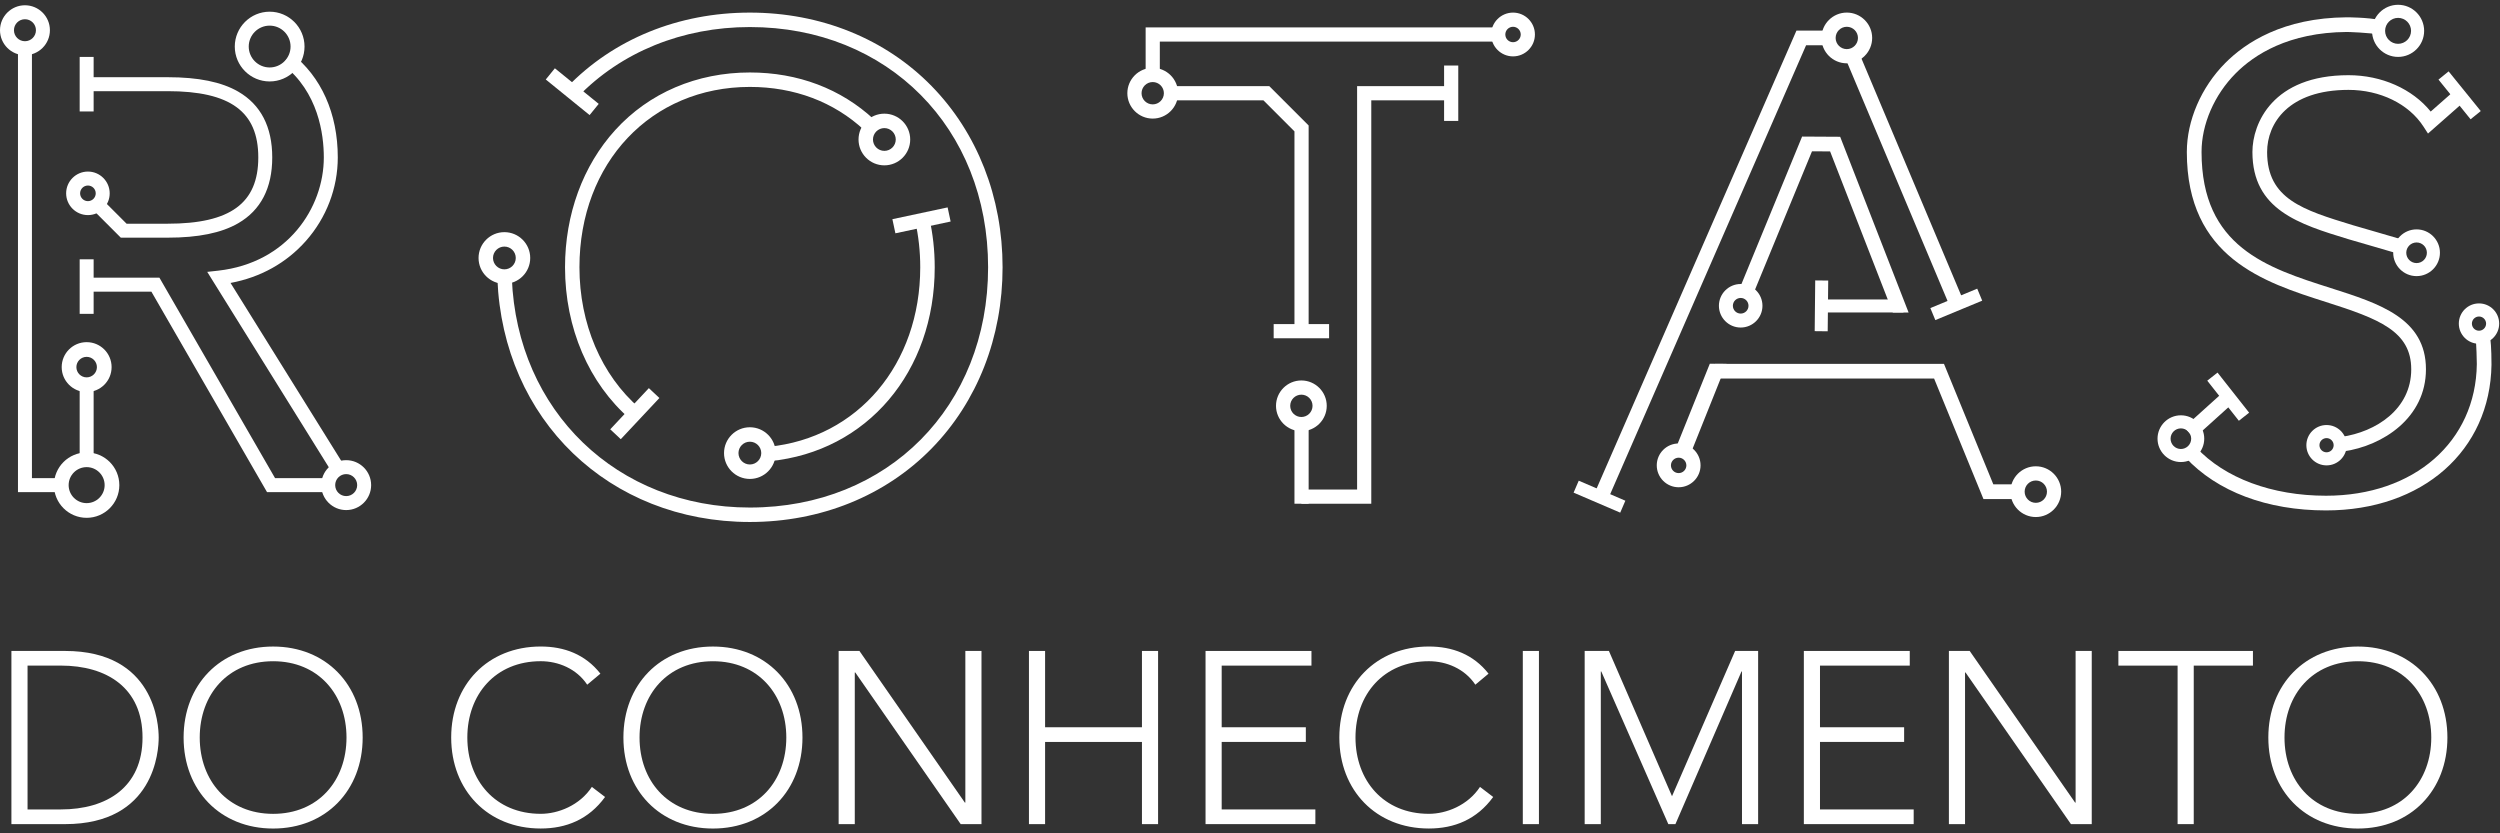 <svg width="195" height="65" viewBox="0 0 195 65" fill="none" xmlns="http://www.w3.org/2000/svg">
<rect x="0" y="0" width="195" height="65" fill="#333333" stroke="none"/>
<path d="M0.89 50.774H5.07C12.091 50.774 12.378 56.537 12.378 57.528C12.378 58.52 12.091 64.282 5.07 64.282H0.89V50.774ZM2.149 63.136H4.745C8.332 63.136 11.117 61.4 11.117 57.526C11.117 53.652 8.332 51.916 4.745 51.916H2.149V63.136Z" fill="white"/>
<path d="M21.304 50.43C25.424 50.43 28.288 53.406 28.288 57.528C28.288 61.65 25.426 64.626 21.304 64.626C17.182 64.626 14.321 61.65 14.321 57.528C14.322 53.406 17.184 50.43 21.304 50.43ZM21.304 63.48C24.834 63.48 27.027 60.886 27.027 57.528C27.027 54.17 24.832 51.576 21.304 51.576C17.774 51.576 15.579 54.17 15.579 57.528C15.581 60.886 17.774 63.48 21.304 63.48Z" fill="white"/>
<path d="M47.195 62.164C45.917 63.92 44.161 64.624 42.177 64.624C38.055 64.624 35.193 61.648 35.193 57.526C35.193 53.406 38.055 50.428 42.177 50.428C44.009 50.428 45.649 51.039 46.832 52.546L45.802 53.406C44.964 52.147 43.531 51.574 42.177 51.574C38.647 51.574 36.452 54.168 36.452 57.526C36.452 60.884 38.647 63.478 42.177 63.478C43.531 63.478 45.21 62.829 46.165 61.379L47.195 62.164Z" fill="white"/>
<path d="M55.609 50.43C59.729 50.43 62.593 53.406 62.593 57.528C62.593 61.65 59.731 64.626 55.609 64.626C51.487 64.626 48.626 61.65 48.626 57.528C48.626 53.406 51.487 50.43 55.609 50.43ZM55.609 63.48C59.139 63.48 61.332 60.886 61.332 57.528C61.332 54.17 59.137 51.576 55.609 51.576C52.081 51.576 49.884 54.17 49.884 57.528C49.884 60.886 52.079 63.48 55.609 63.48Z" fill="white"/>
<path d="M65.414 50.774H67.036L75.259 62.603H75.297V50.774H76.556V64.282H74.934L66.711 52.453H66.673V64.282H65.414V50.774Z" fill="white"/>
<path d="M80.258 50.774H81.517V56.726H89.072V50.774H90.33V64.282H89.072V57.872H81.517V64.282H80.258V50.774Z" fill="white"/>
<path d="M94.032 50.774H102.294V51.918H95.291V56.726H101.855V57.87H95.291V63.136H102.599V64.281H94.032V50.774Z" fill="white"/>
<path d="M116.469 62.164C115.191 63.92 113.436 64.624 111.451 64.624C107.331 64.624 104.468 61.648 104.468 57.526C104.468 53.406 107.329 50.428 111.451 50.428C113.283 50.428 114.924 51.039 116.106 52.546L115.077 53.406C114.236 52.147 112.805 51.574 111.451 51.574C107.921 51.574 105.728 54.168 105.728 57.526C105.728 60.884 107.923 63.478 111.451 63.478C112.805 63.478 114.485 62.829 115.44 61.379L116.469 62.164Z" fill="white"/>
<path d="M118.779 50.774H120.037V64.282H118.779V50.774Z" fill="white"/>
<path d="M123.606 50.774H125.495L130.417 62.107L135.34 50.774H137.134V64.282H135.875V52.376H135.837L130.683 64.282H130.129L124.901 52.376H124.863V64.282H123.604V50.774H123.606Z" fill="white"/>
<path d="M140.7 50.774H148.961V51.918H141.959V56.726H148.522V57.87H141.959V63.136H149.267V64.281H140.7V50.774Z" fill="white"/>
<path d="M152.014 50.774H153.636L161.859 62.603H161.897V50.774H163.156V64.282H161.534L153.311 52.453H153.273V64.282H152.014V50.774Z" fill="white"/>
<path d="M169.851 51.918H165.234V50.774H175.729V51.918H171.112V64.281H169.853V51.918H169.851Z" fill="white"/>
<path d="M183.914 50.43C188.036 50.43 190.898 53.406 190.898 57.528C190.898 61.65 188.036 64.626 183.914 64.626C179.794 64.626 176.93 61.65 176.93 57.528C176.93 53.406 179.792 50.43 183.914 50.43ZM183.914 63.48C187.444 63.48 189.639 60.886 189.639 57.528C189.639 54.17 187.444 51.576 183.914 51.576C180.384 51.576 178.191 54.17 178.191 57.528C178.189 60.886 180.384 63.48 183.914 63.48Z" fill="white"/>
<path d="M123.142 37.494L122.741 38.426L126.378 39.987L126.778 39.055L123.142 37.494Z" fill="white"/>
<path d="M154.223 22.515L150.567 24.03L150.956 24.968L154.612 23.452L154.223 22.515Z" fill="white"/>
<path d="M141.587 21.873L141.546 25.83L142.56 25.841L142.601 21.884L141.587 21.873Z" fill="white"/>
<path d="M141.815 23.361L148.329 23.359L148.467 23.697L148.469 24.371L141.817 24.375L141.815 23.361Z" fill="white"/>
<path d="M181.429 39.813C176.835 39.813 172.94 38.346 170.462 35.679L171.301 34.9C173.526 37.294 177.217 38.667 181.427 38.667C188.301 38.667 193.119 34.451 193.192 28.396C193.192 28.35 193.165 26.618 193.088 26.425H194.235C194.336 26.904 194.338 28.384 194.336 28.448C194.24 35.15 188.959 39.813 181.429 39.813ZM182.787 35.212L182.624 34.077C185.339 33.691 188.076 31.911 188.076 28.807C188.076 25.825 185.551 24.87 181.432 23.558C176.594 22.018 170.573 20.1 170.573 11.854C170.573 9.403 171.691 6.813 173.561 4.924C175.159 3.31 178.097 1.388 183.037 1.35C183.087 1.35 184.655 1.35 185.692 1.567V2.714C184.791 2.536 183.098 2.494 183.054 2.494C178.5 2.526 175.824 4.267 174.376 5.728C172.713 7.407 171.721 9.695 171.721 11.852C171.721 19.26 176.837 20.889 181.782 22.463C185.61 23.682 189.224 24.832 189.224 28.803C189.224 32.579 185.887 34.77 182.787 35.212ZM171.14 34.18L170.373 33.328L173.448 30.554L174.216 31.406L171.14 34.18ZM187.039 19.783C186.653 19.661 183.541 18.769 183.165 18.654C179.32 17.479 175.689 16.369 175.689 11.856C175.689 9.63 177.266 5.865 183.182 5.865C185.776 5.865 188.17 6.939 189.595 8.702L191.268 7.229L192.026 8.089L189.383 10.417L189.022 9.86C187.881 8.102 185.644 7.011 183.182 7.011C178.497 7.011 176.835 9.621 176.835 11.856C176.835 15.521 179.631 16.375 183.499 17.558C183.879 17.674 186.993 18.566 187.383 18.688L187.039 19.783Z" fill="white"/>
<path d="M181.471 36.3C180.603 36.3 179.897 35.596 179.897 34.726C179.897 33.857 180.602 33.152 181.471 33.152C182.34 33.152 183.045 33.857 183.045 34.726C183.045 35.596 182.34 36.3 181.471 36.3ZM181.471 34.172C181.165 34.172 180.917 34.421 180.917 34.726C180.917 35.032 181.165 35.28 181.471 35.28C181.776 35.28 182.025 35.032 182.025 34.726C182.025 34.421 181.776 34.172 181.471 34.172Z" fill="white"/>
<path d="M193.362 26.814C192.494 26.814 191.788 26.11 191.788 25.24C191.788 24.371 192.492 23.666 193.362 23.666C194.231 23.666 194.936 24.371 194.936 25.24C194.936 26.11 194.229 26.814 193.362 26.814ZM193.362 24.688C193.056 24.688 192.808 24.937 192.808 25.242C192.808 25.548 193.056 25.796 193.362 25.796C193.667 25.796 193.916 25.548 193.916 25.242C193.916 24.937 193.667 24.688 193.362 24.688Z" fill="white"/>
<path d="M188.492 21.537C187.488 21.537 186.67 20.719 186.67 19.714C186.67 18.709 187.488 17.892 188.492 17.892C189.497 17.892 190.315 18.709 190.315 19.714C190.315 20.719 189.499 21.537 188.492 21.537ZM188.492 18.912C188.049 18.912 187.688 19.273 187.688 19.716C187.688 20.159 188.049 20.52 188.492 20.52C188.936 20.52 189.297 20.159 189.297 19.716C189.297 19.271 188.936 18.912 188.492 18.912Z" fill="white"/>
<path d="M187.05 4.439C185.929 4.439 185.018 3.527 185.018 2.406C185.018 1.285 185.931 0.374 187.05 0.374C188.17 0.374 189.083 1.285 189.083 2.406C189.083 3.527 188.172 4.439 187.05 4.439ZM187.05 1.394C186.493 1.394 186.038 1.848 186.038 2.406C186.038 2.964 186.493 3.419 187.05 3.419C187.608 3.419 188.063 2.964 188.063 2.406C188.063 1.848 187.61 1.394 187.05 1.394Z" fill="white"/>
<path d="M170.109 36.039C169.104 36.039 168.287 35.221 168.287 34.216C168.287 33.212 169.104 32.394 170.109 32.394C171.114 32.394 171.931 33.212 171.931 34.216C171.931 35.221 171.114 36.039 170.109 36.039ZM170.109 33.414C169.666 33.414 169.305 33.775 169.305 34.218C169.305 34.661 169.666 35.022 170.109 35.022C170.552 35.022 170.913 34.661 170.913 34.218C170.911 33.773 170.552 33.414 170.109 33.414Z" fill="white"/>
<path d="M190.993 5.567L190.201 6.208L192.706 9.304L193.499 8.662L190.993 5.567Z" fill="white"/>
<path d="M172.967 29.062L172.166 29.693L174.631 32.821L175.432 32.19L172.967 29.062Z" fill="white"/>
<path d="M58.49 40.715C47.508 40.715 39.227 32.734 38.796 21.739L39.923 21.695C40.328 32.064 48.136 39.588 58.49 39.588C69.257 39.588 77.072 31.706 77.072 20.849C77.072 9.991 69.257 2.11 58.49 2.11C53.225 2.11 48.448 4.055 45.042 7.583L44.23 6.8C47.852 3.048 52.916 0.983 58.49 0.983C64.018 0.983 69.055 3.019 72.669 6.717C76.235 10.366 78.201 15.384 78.201 20.849C78.201 26.314 76.237 31.332 72.669 34.98C69.053 38.678 64.018 40.715 58.49 40.715ZM60.066 35.968L59.955 34.847C66.917 34.159 71.779 28.404 71.779 20.849C71.779 19.613 71.645 18.394 71.381 17.231L72.482 16.983C72.764 18.23 72.908 19.531 72.908 20.851C72.908 29.003 67.626 35.221 60.066 35.968ZM49.151 32.69C45.922 29.892 44.072 25.577 44.072 20.849C44.072 16.721 45.464 12.918 47.993 10.139C50.623 7.247 54.35 5.653 58.49 5.653C62.245 5.653 65.596 6.922 68.176 9.321L67.408 10.146C65.04 7.946 61.955 6.78 58.488 6.78C50.788 6.78 45.197 12.696 45.197 20.849C45.197 25.25 46.906 29.256 49.886 31.838L49.151 32.69Z" fill="white"/>
<path d="M58.49 37.357C57.378 37.357 56.474 36.453 56.474 35.341C56.474 34.23 57.378 33.326 58.49 33.326C59.601 33.326 60.505 34.23 60.505 35.341C60.505 36.453 59.601 37.357 58.49 37.357ZM58.49 34.453C58.001 34.453 57.601 34.852 57.601 35.341C57.601 35.83 58.001 36.23 58.49 36.23C58.979 36.23 59.378 35.83 59.378 35.341C59.378 34.852 58.979 34.453 58.49 34.453Z" fill="white"/>
<path d="M68.98 12.897C67.869 12.897 66.965 11.993 66.965 10.882C66.965 9.77 67.869 8.866 68.98 8.866C70.092 8.866 70.996 9.77 70.996 10.882C70.996 11.993 70.092 12.897 68.98 12.897ZM68.98 9.991C68.491 9.991 68.092 10.391 68.092 10.88C68.092 11.369 68.491 11.768 68.98 11.768C69.469 11.768 69.869 11.369 69.869 10.88C69.869 10.391 69.469 9.991 68.98 9.991Z" fill="white"/>
<path d="M39.342 22.138C38.23 22.138 37.327 21.235 37.327 20.123C37.327 19.011 38.23 18.108 39.342 18.108C40.454 18.108 41.357 19.011 41.357 20.123C41.357 21.235 40.454 22.138 39.342 22.138ZM39.342 19.233C38.853 19.233 38.454 19.632 38.454 20.121C38.454 20.61 38.853 21.009 39.342 21.009C39.831 21.009 40.23 20.61 40.23 20.121C40.23 19.632 39.833 19.233 39.342 19.233Z" fill="white"/>
<path d="M50.611 30.274L47.598 33.486L48.42 34.257L51.433 31.044L50.611 30.274Z" fill="white"/>
<path d="M73.914 16.177L69.606 17.096L69.841 18.198L74.149 17.279L73.914 16.177Z" fill="white"/>
<path d="M43.28 5.326L42.57 6.201L45.989 8.977L46.7 8.102L43.28 5.326Z" fill="white"/>
<path d="M144.05 4.939C142.96 4.939 142.071 4.051 142.071 2.96C142.071 1.869 142.96 0.981 144.05 0.981C145.141 0.981 146.029 1.869 146.029 2.96C146.029 4.051 145.141 4.939 144.05 4.939ZM144.05 2.089C143.569 2.089 143.179 2.481 143.179 2.96C143.179 3.439 143.571 3.831 144.05 3.831C144.53 3.831 144.921 3.439 144.921 2.96C144.921 2.481 144.532 2.089 144.05 2.089Z" fill="white"/>
<path d="M130.935 38.006C129.993 38.006 129.227 37.24 129.227 36.298C129.227 35.357 129.993 34.591 130.935 34.591C131.877 34.591 132.643 35.357 132.643 36.298C132.643 37.24 131.875 38.006 130.935 38.006ZM130.935 35.699C130.605 35.699 130.333 35.968 130.333 36.3C130.333 36.631 130.603 36.902 130.935 36.902C131.267 36.902 131.537 36.633 131.537 36.3C131.535 35.968 131.265 35.699 130.935 35.699Z" fill="white"/>
<path d="M158.793 40.329C157.702 40.329 156.814 39.441 156.814 38.35C156.814 37.259 157.702 36.371 158.793 36.371C159.884 36.371 160.772 37.259 160.772 38.35C160.77 39.443 159.884 40.329 158.793 40.329ZM158.793 37.479C158.312 37.479 157.922 37.87 157.922 38.35C157.922 38.831 158.314 39.221 158.793 39.221C159.275 39.221 159.664 38.829 159.664 38.35C159.664 37.87 159.275 37.479 158.793 37.479Z" fill="white"/>
<path d="M106.962 39.29H101.507V38.184H105.854V6.719H113.191V7.825H106.96V39.29H106.962ZM102.074 25.836H100.968V10.248L98.546 7.825H91.337V6.719H99.004L102.074 9.789V25.836ZM90.466 5.858H89.36V2.137H116.985V3.243H90.466V5.858Z" fill="white"/>
<path d="M89.912 9.25C88.821 9.25 87.933 8.362 87.933 7.271C87.933 6.181 88.821 5.292 89.912 5.292C91.003 5.292 91.891 6.181 91.891 7.271C91.891 8.362 91.003 9.25 89.912 9.25ZM89.912 6.4C89.431 6.4 89.041 6.792 89.041 7.271C89.041 7.753 89.433 8.142 89.912 8.142C90.391 8.142 90.783 7.751 90.783 7.271C90.785 6.792 90.393 6.4 89.912 6.4Z" fill="white"/>
<path d="M118.017 4.398C117.075 4.398 116.309 3.632 116.309 2.691C116.309 1.749 117.075 0.983 118.017 0.983C118.958 0.983 119.724 1.749 119.724 2.691C119.724 3.632 118.958 4.398 118.017 4.398ZM118.017 2.089C117.686 2.089 117.415 2.358 117.415 2.691C117.415 3.023 117.684 3.292 118.017 3.292C118.349 3.292 118.618 3.023 118.618 2.691C118.618 2.358 118.347 2.089 118.017 2.089Z" fill="white"/>
<path d="M101.507 33.634C100.416 33.634 99.528 32.745 99.528 31.655C99.528 30.564 100.416 29.676 101.507 29.676C102.598 29.676 103.486 30.564 103.486 31.655C103.486 32.745 102.598 33.634 101.507 33.634ZM101.507 30.784C101.026 30.784 100.636 31.175 100.636 31.655C100.636 32.134 101.027 32.526 101.507 32.526C101.988 32.526 102.378 32.134 102.378 31.655C102.378 31.175 101.988 30.784 101.507 30.784Z" fill="white"/>
<path d="M113.745 5.111H112.639V9.432H113.745V5.111Z" fill="white"/>
<path d="M103.669 25.279H99.346V26.385H103.669V25.279Z" fill="white"/>
<path d="M102.074 32.897H100.968V39.29H102.074V32.897Z" fill="white"/>
<path d="M157.179 38.925H154.709L150.86 29.527H133.774V28.381H151.63L155.479 37.779H157.179V38.925ZM124.177 38.925L140.123 2.387H142.595V3.533H140.874L125.222 39.397L124.177 38.925ZM152.067 23.85L143.964 4.601L145.021 4.156L153.124 23.405L152.067 23.85ZM147.64 24.375L142.748 11.81L141.336 11.802L136.838 22.723L135.775 22.295L140.564 10.652L143.533 10.669L148.87 24.375H147.64Z" fill="white"/>
<path d="M26.127 38.384H20.827L11.807 22.748H6.758V21.659H12.435L21.455 37.295H26.127V38.384ZM4.416 38.384H1.402V3.76H2.491V37.295H4.416V38.384ZM26.15 37.255L16.164 21.206L17.022 21.111C22.429 20.505 25.258 16.209 25.258 12.28C25.258 10.496 24.842 7.18 22.057 5.027L22.724 4.165C25.06 5.97 26.347 8.853 26.347 12.28C26.347 14.669 25.465 16.983 23.86 18.794C22.336 20.513 20.317 21.634 17.982 22.07L27.075 36.68L26.15 37.255ZM13.073 18.538H9.423L7.32 16.434L8.09 15.665L9.874 17.449H13.073C17.965 17.449 20.147 15.856 20.147 12.28C20.147 8.704 17.965 7.111 13.073 7.111H6.758V6.022H13.073C15.473 6.022 17.274 6.391 18.582 7.147C20.341 8.165 21.235 9.892 21.235 12.28C21.235 14.668 20.343 16.392 18.582 17.412C17.274 18.169 15.473 18.538 13.073 18.538Z" fill="white"/>
<path d="M27.002 39.786C25.929 39.786 25.056 38.913 25.056 37.84C25.056 36.766 25.929 35.893 27.002 35.893C28.076 35.893 28.949 36.766 28.949 37.84C28.949 38.913 28.076 39.786 27.002 39.786ZM27.002 36.98C26.529 36.98 26.145 37.364 26.145 37.838C26.145 38.312 26.529 38.696 27.002 38.696C27.476 38.696 27.86 38.312 27.86 37.838C27.86 37.364 27.474 36.98 27.002 36.98Z" fill="white"/>
<path d="M21.033 6.353C19.533 6.353 18.313 5.132 18.313 3.632C18.313 2.133 19.533 0.912 21.033 0.912C22.532 0.912 23.753 2.133 23.753 3.632C23.755 5.132 22.534 6.353 21.033 6.353ZM21.033 1.999C20.133 1.999 19.401 2.731 19.401 3.631C19.401 4.53 20.133 5.262 21.033 5.262C21.933 5.262 22.664 4.53 22.664 3.631C22.664 2.731 21.933 1.999 21.033 1.999Z" fill="white"/>
<path d="M1.946 4.306C0.873 4.306 0 3.431 0 2.357C0 1.284 0.873 0.411 1.946 0.411C3.02 0.411 3.893 1.284 3.893 2.357C3.893 3.431 3.02 4.306 1.946 4.306ZM1.946 1.5C1.473 1.5 1.089 1.883 1.089 2.357C1.089 2.831 1.473 3.215 1.946 3.215C2.42 3.215 2.804 2.831 2.804 2.357C2.804 1.883 2.42 1.5 1.946 1.5Z" fill="white"/>
<path d="M6.858 16.778C5.922 16.778 5.159 16.016 5.159 15.08C5.159 14.144 5.922 13.382 6.858 13.382C7.794 13.382 8.556 14.144 8.556 15.08C8.558 16.016 7.795 16.778 6.858 16.778ZM6.858 14.471C6.521 14.471 6.248 14.744 6.248 15.08C6.248 15.416 6.521 15.69 6.858 15.69C7.194 15.69 7.467 15.416 7.467 15.08C7.467 14.744 7.194 14.471 6.858 14.471Z" fill="white"/>
<path d="M135.773 25.548C134.837 25.548 134.075 24.786 134.075 23.85C134.075 22.914 134.837 22.152 135.773 22.152C136.709 22.152 137.472 22.914 137.472 23.85C137.472 24.786 136.711 25.548 135.773 25.548ZM135.773 23.24C135.437 23.24 135.164 23.514 135.164 23.85C135.164 24.186 135.437 24.459 135.773 24.459C136.11 24.459 136.383 24.186 136.383 23.85C136.383 23.514 136.11 23.24 135.773 23.24Z" fill="white"/>
<path d="M7.303 20.226H6.214V24.48H7.303V20.226Z" fill="white"/>
<path d="M7.303 29.863H6.214V35.781H7.303V29.863Z" fill="white"/>
<path d="M7.303 4.44H6.214V8.694H7.303V4.44Z" fill="white"/>
<path d="M6.758 27.834C7.199 27.834 7.559 28.194 7.559 28.635C7.559 29.076 7.199 29.435 6.758 29.435C6.317 29.435 5.958 29.076 5.958 28.635C5.958 28.195 6.317 27.834 6.758 27.834ZM6.758 26.688C5.683 26.688 4.812 27.559 4.812 28.635C4.812 29.71 5.683 30.581 6.758 30.581C7.834 30.581 8.705 29.71 8.705 28.635C8.705 27.559 7.834 26.688 6.758 26.688Z" fill="white"/>
<path d="M6.758 36.436C7.532 36.436 8.162 37.066 8.162 37.84C8.162 38.614 7.532 39.244 6.758 39.244C5.984 39.244 5.354 38.614 5.354 37.84C5.354 37.064 5.984 36.436 6.758 36.436ZM6.758 35.29C5.35 35.29 4.208 36.432 4.208 37.84C4.208 39.248 5.35 40.39 6.758 40.39C8.166 40.39 9.308 39.248 9.308 37.84C9.308 36.43 8.166 35.29 6.758 35.29Z" fill="white"/>
<path d="M134.669 28.381L131.936 35.212H130.614L133.365 28.371L134.669 28.381Z" fill="white"/>
</svg>
